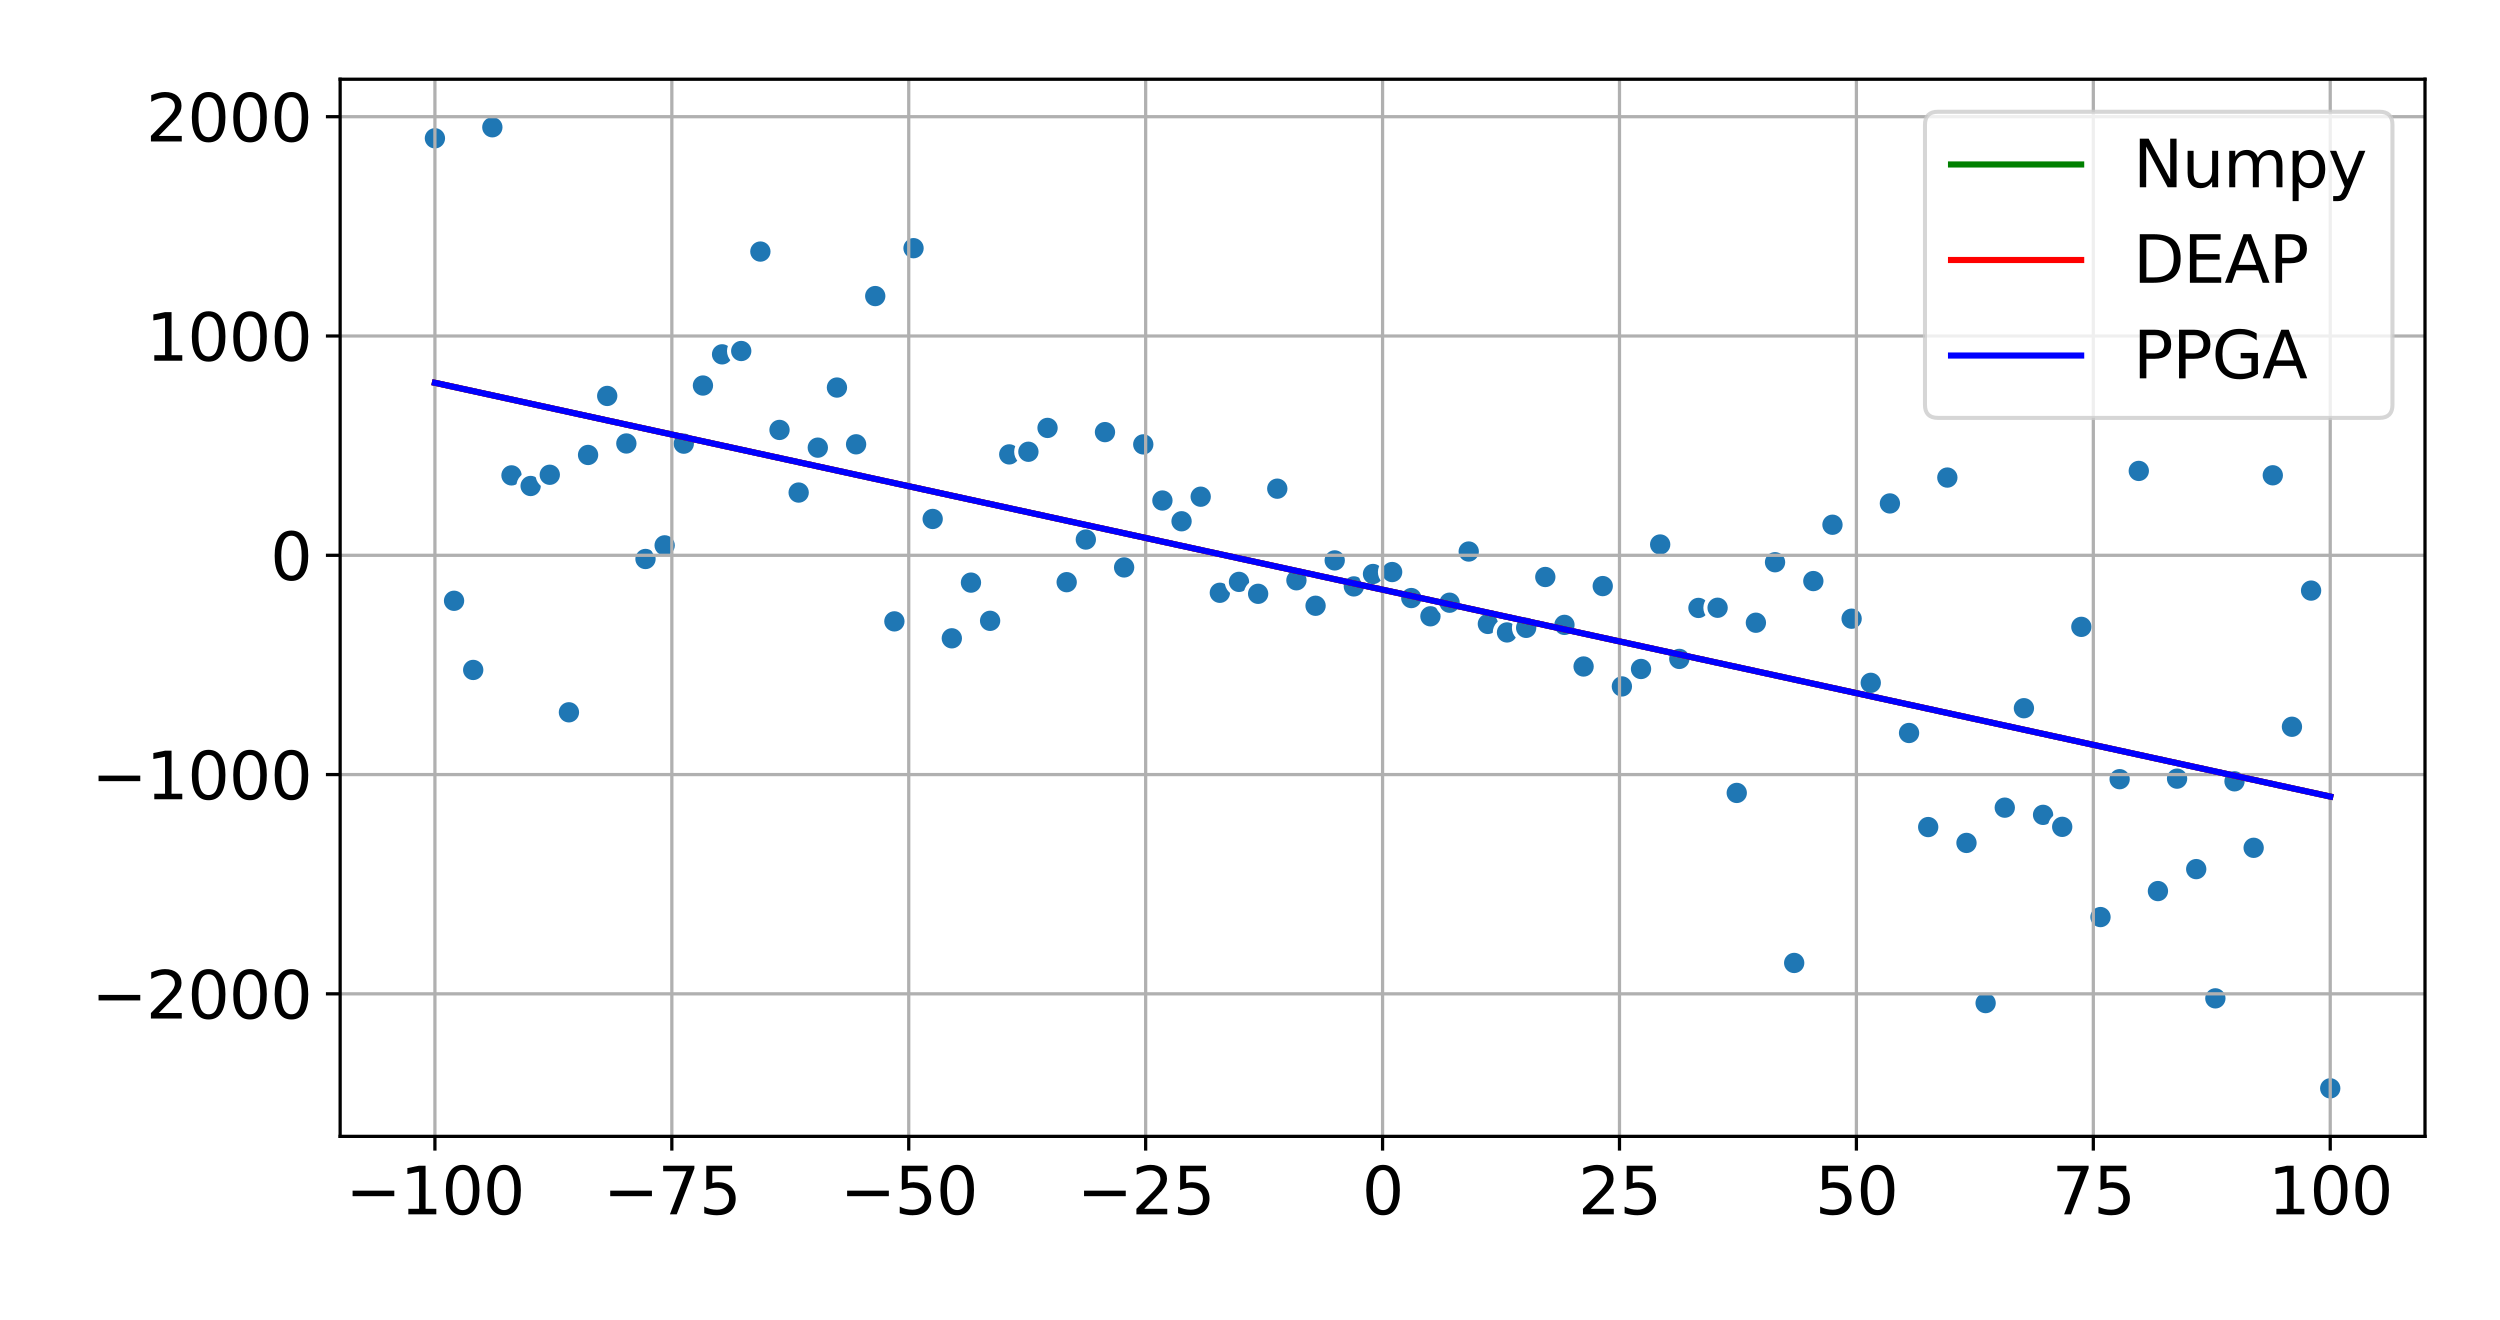 <?xml version="1.0" encoding="utf-8" standalone="no"?>
<!DOCTYPE svg PUBLIC "-//W3C//DTD SVG 1.1//EN"
  "http://www.w3.org/Graphics/SVG/1.1/DTD/svg11.dtd">
<svg xmlns:xlink="http://www.w3.org/1999/xlink" width="614.586pt" height="324.578pt" viewBox="0 0 614.586 324.578" xmlns="http://www.w3.org/2000/svg" version="1.1">
 <defs>
  <style type="text/css">*{stroke-linejoin: round; stroke-linecap: butt}</style>
 </defs>
 <g id="figure_1">
  <g id="patch_1">
   <path d="M 0 324.578 
L 614.586 324.578 
L 614.586 0 
L 0 0 
z
" style="fill: #ffffff"/>
  </g>
  <g id="axes_1">
   <g id="patch_2">
    <path d="M 83.62 279.363 
L 596.148 279.363 
L 596.148 19.475 
L 83.62 19.475 
z
" style="fill: #ffffff"/>
   </g>
   <g id="PathCollection_1">
    <defs>
     <path id="m44e8a7bd91" d="M 0 3 
C 0.796 3 1.559 2.684 2.121 2.121 
C 2.684 1.559 3 0.796 3 0 
C 3 -0.796 2.684 -1.559 2.121 -2.121 
C 1.559 -2.684 0.796 -3 0 -3 
C -0.796 -3 -1.559 -2.684 -2.121 -2.121 
C -2.684 -1.559 -3 -0.796 -3 0 
C -3 0.796 -2.684 1.559 -2.121 2.121 
C -1.559 2.684 -0.796 3 0 3 
z
" style="stroke: #ffffff"/>
    </defs>
    <g clip-path="url(#pdc5e585658)">
     <use xlink:href="#m44e8a7bd91" x="106.917" y="33.995" style="fill: #1f77b4; stroke: #ffffff"/>
     <use xlink:href="#m44e8a7bd91" x="111.623" y="147.694" style="fill: #1f77b4; stroke: #ffffff"/>
     <use xlink:href="#m44e8a7bd91" x="116.33" y="164.696" style="fill: #1f77b4; stroke: #ffffff"/>
     <use xlink:href="#m44e8a7bd91" x="121.036" y="31.288" style="fill: #1f77b4; stroke: #ffffff"/>
     <use xlink:href="#m44e8a7bd91" x="125.742" y="116.866" style="fill: #1f77b4; stroke: #ffffff"/>
     <use xlink:href="#m44e8a7bd91" x="130.449" y="119.473" style="fill: #1f77b4; stroke: #ffffff"/>
     <use xlink:href="#m44e8a7bd91" x="135.155" y="116.714" style="fill: #1f77b4; stroke: #ffffff"/>
     <use xlink:href="#m44e8a7bd91" x="139.862" y="175.11" style="fill: #1f77b4; stroke: #ffffff"/>
     <use xlink:href="#m44e8a7bd91" x="144.568" y="111.844" style="fill: #1f77b4; stroke: #ffffff"/>
     <use xlink:href="#m44e8a7bd91" x="149.274" y="97.334" style="fill: #1f77b4; stroke: #ffffff"/>
     <use xlink:href="#m44e8a7bd91" x="153.981" y="109.023" style="fill: #1f77b4; stroke: #ffffff"/>
     <use xlink:href="#m44e8a7bd91" x="158.687" y="137.419" style="fill: #1f77b4; stroke: #ffffff"/>
     <use xlink:href="#m44e8a7bd91" x="163.394" y="134.068" style="fill: #1f77b4; stroke: #ffffff"/>
     <use xlink:href="#m44e8a7bd91" x="168.1" y="109.067" style="fill: #1f77b4; stroke: #ffffff"/>
     <use xlink:href="#m44e8a7bd91" x="172.807" y="94.777" style="fill: #1f77b4; stroke: #ffffff"/>
     <use xlink:href="#m44e8a7bd91" x="177.513" y="87.11" style="fill: #1f77b4; stroke: #ffffff"/>
     <use xlink:href="#m44e8a7bd91" x="182.219" y="86.289" style="fill: #1f77b4; stroke: #ffffff"/>
     <use xlink:href="#m44e8a7bd91" x="186.926" y="61.844" style="fill: #1f77b4; stroke: #ffffff"/>
     <use xlink:href="#m44e8a7bd91" x="191.632" y="105.69" style="fill: #1f77b4; stroke: #ffffff"/>
     <use xlink:href="#m44e8a7bd91" x="196.339" y="121.088" style="fill: #1f77b4; stroke: #ffffff"/>
     <use xlink:href="#m44e8a7bd91" x="201.045" y="110.049" style="fill: #1f77b4; stroke: #ffffff"/>
     <use xlink:href="#m44e8a7bd91" x="205.751" y="95.274" style="fill: #1f77b4; stroke: #ffffff"/>
     <use xlink:href="#m44e8a7bd91" x="210.458" y="109.227" style="fill: #1f77b4; stroke: #ffffff"/>
     <use xlink:href="#m44e8a7bd91" x="215.164" y="72.785" style="fill: #1f77b4; stroke: #ffffff"/>
     <use xlink:href="#m44e8a7bd91" x="219.871" y="152.755" style="fill: #1f77b4; stroke: #ffffff"/>
     <use xlink:href="#m44e8a7bd91" x="224.577" y="61.013" style="fill: #1f77b4; stroke: #ffffff"/>
     <use xlink:href="#m44e8a7bd91" x="229.284" y="127.577" style="fill: #1f77b4; stroke: #ffffff"/>
     <use xlink:href="#m44e8a7bd91" x="233.99" y="156.919" style="fill: #1f77b4; stroke: #ffffff"/>
     <use xlink:href="#m44e8a7bd91" x="238.696" y="143.227" style="fill: #1f77b4; stroke: #ffffff"/>
     <use xlink:href="#m44e8a7bd91" x="243.403" y="152.619" style="fill: #1f77b4; stroke: #ffffff"/>
     <use xlink:href="#m44e8a7bd91" x="248.109" y="111.705" style="fill: #1f77b4; stroke: #ffffff"/>
     <use xlink:href="#m44e8a7bd91" x="252.816" y="111.058" style="fill: #1f77b4; stroke: #ffffff"/>
     <use xlink:href="#m44e8a7bd91" x="257.522" y="105.197" style="fill: #1f77b4; stroke: #ffffff"/>
     <use xlink:href="#m44e8a7bd91" x="262.228" y="143.119" style="fill: #1f77b4; stroke: #ffffff"/>
     <use xlink:href="#m44e8a7bd91" x="266.935" y="132.64" style="fill: #1f77b4; stroke: #ffffff"/>
     <use xlink:href="#m44e8a7bd91" x="271.641" y="106.228" style="fill: #1f77b4; stroke: #ffffff"/>
     <use xlink:href="#m44e8a7bd91" x="276.348" y="139.492" style="fill: #1f77b4; stroke: #ffffff"/>
     <use xlink:href="#m44e8a7bd91" x="281.054" y="109.247" style="fill: #1f77b4; stroke: #ffffff"/>
     <use xlink:href="#m44e8a7bd91" x="285.76" y="123.046" style="fill: #1f77b4; stroke: #ffffff"/>
     <use xlink:href="#m44e8a7bd91" x="290.467" y="128.146" style="fill: #1f77b4; stroke: #ffffff"/>
     <use xlink:href="#m44e8a7bd91" x="295.173" y="122.106" style="fill: #1f77b4; stroke: #ffffff"/>
     <use xlink:href="#m44e8a7bd91" x="299.88" y="145.727" style="fill: #1f77b4; stroke: #ffffff"/>
     <use xlink:href="#m44e8a7bd91" x="304.586" y="143.046" style="fill: #1f77b4; stroke: #ffffff"/>
     <use xlink:href="#m44e8a7bd91" x="309.293" y="145.979" style="fill: #1f77b4; stroke: #ffffff"/>
     <use xlink:href="#m44e8a7bd91" x="313.999" y="120.135" style="fill: #1f77b4; stroke: #ffffff"/>
     <use xlink:href="#m44e8a7bd91" x="318.705" y="142.653" style="fill: #1f77b4; stroke: #ffffff"/>
     <use xlink:href="#m44e8a7bd91" x="323.412" y="148.917" style="fill: #1f77b4; stroke: #ffffff"/>
     <use xlink:href="#m44e8a7bd91" x="328.118" y="137.767" style="fill: #1f77b4; stroke: #ffffff"/>
     <use xlink:href="#m44e8a7bd91" x="332.825" y="144.16" style="fill: #1f77b4; stroke: #ffffff"/>
     <use xlink:href="#m44e8a7bd91" x="337.531" y="141.107" style="fill: #1f77b4; stroke: #ffffff"/>
     <use xlink:href="#m44e8a7bd91" x="342.237" y="140.628" style="fill: #1f77b4; stroke: #ffffff"/>
     <use xlink:href="#m44e8a7bd91" x="346.944" y="147.022" style="fill: #1f77b4; stroke: #ffffff"/>
     <use xlink:href="#m44e8a7bd91" x="351.65" y="151.506" style="fill: #1f77b4; stroke: #ffffff"/>
     <use xlink:href="#m44e8a7bd91" x="356.357" y="148.167" style="fill: #1f77b4; stroke: #ffffff"/>
     <use xlink:href="#m44e8a7bd91" x="361.063" y="135.584" style="fill: #1f77b4; stroke: #ffffff"/>
     <use xlink:href="#m44e8a7bd91" x="365.77" y="153.381" style="fill: #1f77b4; stroke: #ffffff"/>
     <use xlink:href="#m44e8a7bd91" x="370.476" y="155.474" style="fill: #1f77b4; stroke: #ffffff"/>
     <use xlink:href="#m44e8a7bd91" x="375.182" y="154.347" style="fill: #1f77b4; stroke: #ffffff"/>
     <use xlink:href="#m44e8a7bd91" x="379.889" y="141.845" style="fill: #1f77b4; stroke: #ffffff"/>
     <use xlink:href="#m44e8a7bd91" x="384.595" y="153.617" style="fill: #1f77b4; stroke: #ffffff"/>
     <use xlink:href="#m44e8a7bd91" x="389.302" y="163.848" style="fill: #1f77b4; stroke: #ffffff"/>
     <use xlink:href="#m44e8a7bd91" x="394.008" y="144.08" style="fill: #1f77b4; stroke: #ffffff"/>
     <use xlink:href="#m44e8a7bd91" x="398.714" y="168.746" style="fill: #1f77b4; stroke: #ffffff"/>
     <use xlink:href="#m44e8a7bd91" x="403.421" y="164.457" style="fill: #1f77b4; stroke: #ffffff"/>
     <use xlink:href="#m44e8a7bd91" x="408.127" y="133.857" style="fill: #1f77b4; stroke: #ffffff"/>
     <use xlink:href="#m44e8a7bd91" x="412.834" y="161.982" style="fill: #1f77b4; stroke: #ffffff"/>
     <use xlink:href="#m44e8a7bd91" x="417.54" y="149.449" style="fill: #1f77b4; stroke: #ffffff"/>
     <use xlink:href="#m44e8a7bd91" x="422.246" y="149.408" style="fill: #1f77b4; stroke: #ffffff"/>
     <use xlink:href="#m44e8a7bd91" x="426.953" y="194.928" style="fill: #1f77b4; stroke: #ffffff"/>
     <use xlink:href="#m44e8a7bd91" x="431.659" y="153.088" style="fill: #1f77b4; stroke: #ffffff"/>
     <use xlink:href="#m44e8a7bd91" x="436.366" y="138.218" style="fill: #1f77b4; stroke: #ffffff"/>
     <use xlink:href="#m44e8a7bd91" x="441.072" y="236.726" style="fill: #1f77b4; stroke: #ffffff"/>
     <use xlink:href="#m44e8a7bd91" x="445.779" y="142.847" style="fill: #1f77b4; stroke: #ffffff"/>
     <use xlink:href="#m44e8a7bd91" x="450.485" y="128.999" style="fill: #1f77b4; stroke: #ffffff"/>
     <use xlink:href="#m44e8a7bd91" x="455.191" y="152.097" style="fill: #1f77b4; stroke: #ffffff"/>
     <use xlink:href="#m44e8a7bd91" x="459.898" y="167.863" style="fill: #1f77b4; stroke: #ffffff"/>
     <use xlink:href="#m44e8a7bd91" x="464.604" y="123.761" style="fill: #1f77b4; stroke: #ffffff"/>
     <use xlink:href="#m44e8a7bd91" x="469.311" y="180.192" style="fill: #1f77b4; stroke: #ffffff"/>
     <use xlink:href="#m44e8a7bd91" x="474.017" y="203.321" style="fill: #1f77b4; stroke: #ffffff"/>
     <use xlink:href="#m44e8a7bd91" x="478.723" y="117.402" style="fill: #1f77b4; stroke: #ffffff"/>
     <use xlink:href="#m44e8a7bd91" x="483.43" y="207.218" style="fill: #1f77b4; stroke: #ffffff"/>
     <use xlink:href="#m44e8a7bd91" x="488.136" y="246.594" style="fill: #1f77b4; stroke: #ffffff"/>
     <use xlink:href="#m44e8a7bd91" x="492.843" y="198.55" style="fill: #1f77b4; stroke: #ffffff"/>
     <use xlink:href="#m44e8a7bd91" x="497.549" y="174.103" style="fill: #1f77b4; stroke: #ffffff"/>
     <use xlink:href="#m44e8a7bd91" x="502.256" y="200.32" style="fill: #1f77b4; stroke: #ffffff"/>
     <use xlink:href="#m44e8a7bd91" x="506.962" y="203.267" style="fill: #1f77b4; stroke: #ffffff"/>
     <use xlink:href="#m44e8a7bd91" x="511.668" y="154.103" style="fill: #1f77b4; stroke: #ffffff"/>
     <use xlink:href="#m44e8a7bd91" x="516.375" y="225.446" style="fill: #1f77b4; stroke: #ffffff"/>
     <use xlink:href="#m44e8a7bd91" x="521.081" y="191.548" style="fill: #1f77b4; stroke: #ffffff"/>
     <use xlink:href="#m44e8a7bd91" x="525.788" y="115.768" style="fill: #1f77b4; stroke: #ffffff"/>
     <use xlink:href="#m44e8a7bd91" x="530.494" y="219.056" style="fill: #1f77b4; stroke: #ffffff"/>
     <use xlink:href="#m44e8a7bd91" x="535.2" y="191.418" style="fill: #1f77b4; stroke: #ffffff"/>
     <use xlink:href="#m44e8a7bd91" x="539.907" y="213.659" style="fill: #1f77b4; stroke: #ffffff"/>
     <use xlink:href="#m44e8a7bd91" x="544.613" y="245.43" style="fill: #1f77b4; stroke: #ffffff"/>
     <use xlink:href="#m44e8a7bd91" x="549.32" y="192.076" style="fill: #1f77b4; stroke: #ffffff"/>
     <use xlink:href="#m44e8a7bd91" x="554.026" y="208.421" style="fill: #1f77b4; stroke: #ffffff"/>
     <use xlink:href="#m44e8a7bd91" x="558.732" y="116.843" style="fill: #1f77b4; stroke: #ffffff"/>
     <use xlink:href="#m44e8a7bd91" x="563.439" y="178.663" style="fill: #1f77b4; stroke: #ffffff"/>
     <use xlink:href="#m44e8a7bd91" x="568.145" y="145.19" style="fill: #1f77b4; stroke: #ffffff"/>
     <use xlink:href="#m44e8a7bd91" x="572.852" y="267.55" style="fill: #1f77b4; stroke: #ffffff"/>
    </g>
   </g>
   <g id="matplotlib.axis_1">
    <g id="xtick_1">
     <g id="line2d_1">
      <path d="M 106.917 279.363 
L 106.917 19.475 
" clip-path="url(#pdc5e585658)" style="fill: none; stroke: #b0b0b0; stroke-width: 0.8; stroke-linecap: square"/>
     </g>
     <g id="line2d_2">
      <defs>
       <path id="mf479b64e72" d="M 0 0 
L 0 3.5 
" style="stroke: #000000; stroke-width: 0.8"/>
      </defs>
      <g>
       <use xlink:href="#mf479b64e72" x="106.917" y="279.363" style="stroke: #000000; stroke-width: 0.8"/>
      </g>
     </g>
     <g id="text_1">
      <!-- −100 -->
      <g transform="translate(84.943 298.52) scale(0.16 -0.16)">
       <defs>
        <path id="DejaVuSans-2212" d="M 678 2272 
L 4684 2272 
L 4684 1741 
L 678 1741 
L 678 2272 
z
" transform="scale(0.016)"/>
        <path id="DejaVuSans-31" d="M 794 531 
L 1825 531 
L 1825 4091 
L 703 3866 
L 703 4441 
L 1819 4666 
L 2450 4666 
L 2450 531 
L 3481 531 
L 3481 0 
L 794 0 
L 794 531 
z
" transform="scale(0.016)"/>
        <path id="DejaVuSans-30" d="M 2034 4250 
Q 1547 4250 1301 3770 
Q 1056 3291 1056 2328 
Q 1056 1369 1301 889 
Q 1547 409 2034 409 
Q 2525 409 2770 889 
Q 3016 1369 3016 2328 
Q 3016 3291 2770 3770 
Q 2525 4250 2034 4250 
z
M 2034 4750 
Q 2819 4750 3233 4129 
Q 3647 3509 3647 2328 
Q 3647 1150 3233 529 
Q 2819 -91 2034 -91 
Q 1250 -91 836 529 
Q 422 1150 422 2328 
Q 422 3509 836 4129 
Q 1250 4750 2034 4750 
z
" transform="scale(0.016)"/>
       </defs>
       <use xlink:href="#DejaVuSans-2212"/>
       <use xlink:href="#DejaVuSans-31" transform="translate(83.789 0)"/>
       <use xlink:href="#DejaVuSans-30" transform="translate(147.412 0)"/>
       <use xlink:href="#DejaVuSans-30" transform="translate(211.035 0)"/>
      </g>
     </g>
    </g>
    <g id="xtick_2">
     <g id="line2d_3">
      <path d="M 165.159 279.363 
L 165.159 19.475 
" clip-path="url(#pdc5e585658)" style="fill: none; stroke: #b0b0b0; stroke-width: 0.8; stroke-linecap: square"/>
     </g>
     <g id="line2d_4">
      <g>
       <use xlink:href="#mf479b64e72" x="165.159" y="279.363" style="stroke: #000000; stroke-width: 0.8"/>
      </g>
     </g>
     <g id="text_2">
      <!-- −75 -->
      <g transform="translate(148.275 298.52) scale(0.16 -0.16)">
       <defs>
        <path id="DejaVuSans-37" d="M 525 4666 
L 3525 4666 
L 3525 4397 
L 1831 0 
L 1172 0 
L 2766 4134 
L 525 4134 
L 525 4666 
z
" transform="scale(0.016)"/>
        <path id="DejaVuSans-35" d="M 691 4666 
L 3169 4666 
L 3169 4134 
L 1269 4134 
L 1269 2991 
Q 1406 3038 1543 3061 
Q 1681 3084 1819 3084 
Q 2600 3084 3056 2656 
Q 3513 2228 3513 1497 
Q 3513 744 3044 326 
Q 2575 -91 1722 -91 
Q 1428 -91 1123 -41 
Q 819 9 494 109 
L 494 744 
Q 775 591 1075 516 
Q 1375 441 1709 441 
Q 2250 441 2565 725 
Q 2881 1009 2881 1497 
Q 2881 1984 2565 2268 
Q 2250 2553 1709 2553 
Q 1456 2553 1204 2497 
Q 953 2441 691 2322 
L 691 4666 
z
" transform="scale(0.016)"/>
       </defs>
       <use xlink:href="#DejaVuSans-2212"/>
       <use xlink:href="#DejaVuSans-37" transform="translate(83.789 0)"/>
       <use xlink:href="#DejaVuSans-35" transform="translate(147.412 0)"/>
      </g>
     </g>
    </g>
    <g id="xtick_3">
     <g id="line2d_5">
      <path d="M 223.4 279.363 
L 223.4 19.475 
" clip-path="url(#pdc5e585658)" style="fill: none; stroke: #b0b0b0; stroke-width: 0.8; stroke-linecap: square"/>
     </g>
     <g id="line2d_6">
      <g>
       <use xlink:href="#mf479b64e72" x="223.4" y="279.363" style="stroke: #000000; stroke-width: 0.8"/>
      </g>
     </g>
     <g id="text_3">
      <!-- −50 -->
      <g transform="translate(206.517 298.52) scale(0.16 -0.16)">
       <use xlink:href="#DejaVuSans-2212"/>
       <use xlink:href="#DejaVuSans-35" transform="translate(83.789 0)"/>
       <use xlink:href="#DejaVuSans-30" transform="translate(147.412 0)"/>
      </g>
     </g>
    </g>
    <g id="xtick_4">
     <g id="line2d_7">
      <path d="M 281.642 279.363 
L 281.642 19.475 
" clip-path="url(#pdc5e585658)" style="fill: none; stroke: #b0b0b0; stroke-width: 0.8; stroke-linecap: square"/>
     </g>
     <g id="line2d_8">
      <g>
       <use xlink:href="#mf479b64e72" x="281.642" y="279.363" style="stroke: #000000; stroke-width: 0.8"/>
      </g>
     </g>
     <g id="text_4">
      <!-- −25 -->
      <g transform="translate(264.759 298.52) scale(0.16 -0.16)">
       <defs>
        <path id="DejaVuSans-32" d="M 1228 531 
L 3431 531 
L 3431 0 
L 469 0 
L 469 531 
Q 828 903 1448 1529 
Q 2069 2156 2228 2338 
Q 2531 2678 2651 2914 
Q 2772 3150 2772 3378 
Q 2772 3750 2511 3984 
Q 2250 4219 1831 4219 
Q 1534 4219 1204 4116 
Q 875 4013 500 3803 
L 500 4441 
Q 881 4594 1212 4672 
Q 1544 4750 1819 4750 
Q 2544 4750 2975 4387 
Q 3406 4025 3406 3419 
Q 3406 3131 3298 2873 
Q 3191 2616 2906 2266 
Q 2828 2175 2409 1742 
Q 1991 1309 1228 531 
z
" transform="scale(0.016)"/>
       </defs>
       <use xlink:href="#DejaVuSans-2212"/>
       <use xlink:href="#DejaVuSans-32" transform="translate(83.789 0)"/>
       <use xlink:href="#DejaVuSans-35" transform="translate(147.412 0)"/>
      </g>
     </g>
    </g>
    <g id="xtick_5">
     <g id="line2d_9">
      <path d="M 339.884 279.363 
L 339.884 19.475 
" clip-path="url(#pdc5e585658)" style="fill: none; stroke: #b0b0b0; stroke-width: 0.8; stroke-linecap: square"/>
     </g>
     <g id="line2d_10">
      <g>
       <use xlink:href="#mf479b64e72" x="339.884" y="279.363" style="stroke: #000000; stroke-width: 0.8"/>
      </g>
     </g>
     <g id="text_5">
      <!-- 0 -->
      <g transform="translate(334.794 298.52) scale(0.16 -0.16)">
       <use xlink:href="#DejaVuSans-30"/>
      </g>
     </g>
    </g>
    <g id="xtick_6">
     <g id="line2d_11">
      <path d="M 398.126 279.363 
L 398.126 19.475 
" clip-path="url(#pdc5e585658)" style="fill: none; stroke: #b0b0b0; stroke-width: 0.8; stroke-linecap: square"/>
     </g>
     <g id="line2d_12">
      <g>
       <use xlink:href="#mf479b64e72" x="398.126" y="279.363" style="stroke: #000000; stroke-width: 0.8"/>
      </g>
     </g>
     <g id="text_6">
      <!-- 25 -->
      <g transform="translate(387.946 298.52) scale(0.16 -0.16)">
       <use xlink:href="#DejaVuSans-32"/>
       <use xlink:href="#DejaVuSans-35" transform="translate(63.623 0)"/>
      </g>
     </g>
    </g>
    <g id="xtick_7">
     <g id="line2d_13">
      <path d="M 456.368 279.363 
L 456.368 19.475 
" clip-path="url(#pdc5e585658)" style="fill: none; stroke: #b0b0b0; stroke-width: 0.8; stroke-linecap: square"/>
     </g>
     <g id="line2d_14">
      <g>
       <use xlink:href="#mf479b64e72" x="456.368" y="279.363" style="stroke: #000000; stroke-width: 0.8"/>
      </g>
     </g>
     <g id="text_7">
      <!-- 50 -->
      <g transform="translate(446.188 298.52) scale(0.16 -0.16)">
       <use xlink:href="#DejaVuSans-35"/>
       <use xlink:href="#DejaVuSans-30" transform="translate(63.623 0)"/>
      </g>
     </g>
    </g>
    <g id="xtick_8">
     <g id="line2d_15">
      <path d="M 514.61 279.363 
L 514.61 19.475 
" clip-path="url(#pdc5e585658)" style="fill: none; stroke: #b0b0b0; stroke-width: 0.8; stroke-linecap: square"/>
     </g>
     <g id="line2d_16">
      <g>
       <use xlink:href="#mf479b64e72" x="514.61" y="279.363" style="stroke: #000000; stroke-width: 0.8"/>
      </g>
     </g>
     <g id="text_8">
      <!-- 75 -->
      <g transform="translate(504.43 298.52) scale(0.16 -0.16)">
       <use xlink:href="#DejaVuSans-37"/>
       <use xlink:href="#DejaVuSans-35" transform="translate(63.623 0)"/>
      </g>
     </g>
    </g>
    <g id="xtick_9">
     <g id="line2d_17">
      <path d="M 572.852 279.363 
L 572.852 19.475 
" clip-path="url(#pdc5e585658)" style="fill: none; stroke: #b0b0b0; stroke-width: 0.8; stroke-linecap: square"/>
     </g>
     <g id="line2d_18">
      <g>
       <use xlink:href="#mf479b64e72" x="572.852" y="279.363" style="stroke: #000000; stroke-width: 0.8"/>
      </g>
     </g>
     <g id="text_9">
      <!-- 100 -->
      <g transform="translate(557.582 298.52) scale(0.16 -0.16)">
       <use xlink:href="#DejaVuSans-31"/>
       <use xlink:href="#DejaVuSans-30" transform="translate(63.623 0)"/>
       <use xlink:href="#DejaVuSans-30" transform="translate(127.246 0)"/>
      </g>
     </g>
    </g>
   </g>
   <g id="matplotlib.axis_2">
    <g id="ytick_1">
     <g id="line2d_19">
      <path d="M 83.62 244.319 
L 596.148 244.319 
" clip-path="url(#pdc5e585658)" style="fill: none; stroke: #b0b0b0; stroke-width: 0.8; stroke-linecap: square"/>
     </g>
     <g id="line2d_20">
      <defs>
       <path id="mc3f5a3b76f" d="M 0 0 
L -3.5 0 
" style="stroke: #000000; stroke-width: 0.8"/>
      </defs>
      <g>
       <use xlink:href="#mc3f5a3b76f" x="83.62" y="244.319" style="stroke: #000000; stroke-width: 0.8"/>
      </g>
     </g>
     <g id="text_10">
      <!-- −2000 -->
      <g transform="translate(22.492 250.397) scale(0.16 -0.16)">
       <use xlink:href="#DejaVuSans-2212"/>
       <use xlink:href="#DejaVuSans-32" transform="translate(83.789 0)"/>
       <use xlink:href="#DejaVuSans-30" transform="translate(147.412 0)"/>
       <use xlink:href="#DejaVuSans-30" transform="translate(211.035 0)"/>
       <use xlink:href="#DejaVuSans-30" transform="translate(274.658 0)"/>
      </g>
     </g>
    </g>
    <g id="ytick_2">
     <g id="line2d_21">
      <path d="M 83.62 190.413 
L 596.148 190.413 
" clip-path="url(#pdc5e585658)" style="fill: none; stroke: #b0b0b0; stroke-width: 0.8; stroke-linecap: square"/>
     </g>
     <g id="line2d_22">
      <g>
       <use xlink:href="#mc3f5a3b76f" x="83.62" y="190.413" style="stroke: #000000; stroke-width: 0.8"/>
      </g>
     </g>
     <g id="text_11">
      <!-- −1000 -->
      <g transform="translate(22.492 196.491) scale(0.16 -0.16)">
       <use xlink:href="#DejaVuSans-2212"/>
       <use xlink:href="#DejaVuSans-31" transform="translate(83.789 0)"/>
       <use xlink:href="#DejaVuSans-30" transform="translate(147.412 0)"/>
       <use xlink:href="#DejaVuSans-30" transform="translate(211.035 0)"/>
       <use xlink:href="#DejaVuSans-30" transform="translate(274.658 0)"/>
      </g>
     </g>
    </g>
    <g id="ytick_3">
     <g id="line2d_23">
      <path d="M 83.62 136.507 
L 596.148 136.507 
" clip-path="url(#pdc5e585658)" style="fill: none; stroke: #b0b0b0; stroke-width: 0.8; stroke-linecap: square"/>
     </g>
     <g id="line2d_24">
      <g>
       <use xlink:href="#mc3f5a3b76f" x="83.62" y="136.507" style="stroke: #000000; stroke-width: 0.8"/>
      </g>
     </g>
     <g id="text_12">
      <!-- 0 -->
      <g transform="translate(66.44 142.586) scale(0.16 -0.16)">
       <use xlink:href="#DejaVuSans-30"/>
      </g>
     </g>
    </g>
    <g id="ytick_4">
     <g id="line2d_25">
      <path d="M 83.62 82.601 
L 596.148 82.601 
" clip-path="url(#pdc5e585658)" style="fill: none; stroke: #b0b0b0; stroke-width: 0.8; stroke-linecap: square"/>
     </g>
     <g id="line2d_26">
      <g>
       <use xlink:href="#mc3f5a3b76f" x="83.62" y="82.601" style="stroke: #000000; stroke-width: 0.8"/>
      </g>
     </g>
     <g id="text_13">
      <!-- 1000 -->
      <g transform="translate(35.9 88.68) scale(0.16 -0.16)">
       <use xlink:href="#DejaVuSans-31"/>
       <use xlink:href="#DejaVuSans-30" transform="translate(63.623 0)"/>
       <use xlink:href="#DejaVuSans-30" transform="translate(127.246 0)"/>
       <use xlink:href="#DejaVuSans-30" transform="translate(190.869 0)"/>
      </g>
     </g>
    </g>
    <g id="ytick_5">
     <g id="line2d_27">
      <path d="M 83.62 28.695 
L 596.148 28.695 
" clip-path="url(#pdc5e585658)" style="fill: none; stroke: #b0b0b0; stroke-width: 0.8; stroke-linecap: square"/>
     </g>
     <g id="line2d_28">
      <g>
       <use xlink:href="#mc3f5a3b76f" x="83.62" y="28.695" style="stroke: #000000; stroke-width: 0.8"/>
      </g>
     </g>
     <g id="text_14">
      <!-- 2000 -->
      <g transform="translate(35.9 34.774) scale(0.16 -0.16)">
       <use xlink:href="#DejaVuSans-32"/>
       <use xlink:href="#DejaVuSans-30" transform="translate(63.623 0)"/>
       <use xlink:href="#DejaVuSans-30" transform="translate(127.246 0)"/>
       <use xlink:href="#DejaVuSans-30" transform="translate(190.869 0)"/>
      </g>
     </g>
    </g>
   </g>
   <g id="line2d_29">
    <path d="M 106.917 94.105 
L 111.623 95.132 
L 116.33 96.16 
L 121.036 97.187 
L 125.742 98.215 
L 130.449 99.242 
L 135.155 100.27 
L 139.862 101.297 
L 144.568 102.325 
L 149.274 103.352 
L 153.981 104.379 
L 158.687 105.407 
L 163.394 106.434 
L 168.1 107.462 
L 172.807 108.489 
L 177.513 109.517 
L 182.219 110.544 
L 186.926 111.572 
L 191.632 112.599 
L 196.339 113.626 
L 201.045 114.654 
L 205.751 115.681 
L 210.458 116.709 
L 215.164 117.736 
L 219.871 118.764 
L 224.577 119.791 
L 229.284 120.819 
L 233.99 121.846 
L 238.696 122.874 
L 243.403 123.901 
L 248.109 124.928 
L 252.816 125.956 
L 257.522 126.983 
L 262.228 128.011 
L 266.935 129.038 
L 271.641 130.066 
L 276.348 131.093 
L 281.054 132.121 
L 285.76 133.148 
L 290.467 134.175 
L 295.173 135.203 
L 299.88 136.23 
L 304.586 137.258 
L 309.293 138.285 
L 313.999 139.313 
L 318.705 140.34 
L 323.412 141.368 
L 328.118 142.395 
L 332.825 143.422 
L 337.531 144.45 
L 342.237 145.477 
L 346.944 146.505 
L 351.65 147.532 
L 356.357 148.56 
L 361.063 149.587 
L 365.77 150.615 
L 370.476 151.642 
L 375.182 152.67 
L 379.889 153.697 
L 384.595 154.724 
L 389.302 155.752 
L 394.008 156.779 
L 398.714 157.807 
L 403.421 158.834 
L 408.127 159.862 
L 412.834 160.889 
L 417.54 161.917 
L 422.246 162.944 
L 426.953 163.971 
L 431.659 164.999 
L 436.366 166.026 
L 441.072 167.054 
L 445.779 168.081 
L 450.485 169.109 
L 455.191 170.136 
L 459.898 171.164 
L 464.604 172.191 
L 469.311 173.218 
L 474.017 174.246 
L 478.723 175.273 
L 483.43 176.301 
L 488.136 177.328 
L 492.843 178.356 
L 497.549 179.383 
L 502.256 180.411 
L 506.962 181.438 
L 511.668 182.466 
L 516.375 183.493 
L 521.081 184.52 
L 525.788 185.548 
L 530.494 186.575 
L 535.2 187.603 
L 539.907 188.63 
L 544.613 189.658 
L 549.32 190.685 
L 554.026 191.713 
L 558.732 192.74 
L 563.439 193.767 
L 568.145 194.795 
L 572.852 195.822 
" clip-path="url(#pdc5e585658)" style="fill: none; stroke: #008000; stroke-width: 1.5; stroke-linecap: square"/>
   </g>
   <g id="line2d_30">
    <path d="M 106.917 94.105 
L 111.623 95.132 
L 116.33 96.16 
L 121.036 97.187 
L 125.742 98.215 
L 130.449 99.242 
L 135.155 100.27 
L 139.862 101.297 
L 144.568 102.325 
L 149.274 103.352 
L 153.981 104.379 
L 158.687 105.407 
L 163.394 106.434 
L 168.1 107.462 
L 172.807 108.489 
L 177.513 109.517 
L 182.219 110.544 
L 186.926 111.572 
L 191.632 112.599 
L 196.339 113.626 
L 201.045 114.654 
L 205.751 115.681 
L 210.458 116.709 
L 215.164 117.736 
L 219.871 118.764 
L 224.577 119.791 
L 229.284 120.819 
L 233.99 121.846 
L 238.696 122.874 
L 243.403 123.901 
L 248.109 124.928 
L 252.816 125.956 
L 257.522 126.983 
L 262.228 128.011 
L 266.935 129.038 
L 271.641 130.066 
L 276.348 131.093 
L 281.054 132.121 
L 285.76 133.148 
L 290.467 134.175 
L 295.173 135.203 
L 299.88 136.23 
L 304.586 137.258 
L 309.293 138.285 
L 313.999 139.313 
L 318.705 140.34 
L 323.412 141.368 
L 328.118 142.395 
L 332.825 143.422 
L 337.531 144.45 
L 342.237 145.477 
L 346.944 146.505 
L 351.65 147.532 
L 356.357 148.56 
L 361.063 149.587 
L 365.77 150.615 
L 370.476 151.642 
L 375.182 152.67 
L 379.889 153.697 
L 384.595 154.724 
L 389.302 155.752 
L 394.008 156.779 
L 398.714 157.807 
L 403.421 158.834 
L 408.127 159.862 
L 412.834 160.889 
L 417.54 161.917 
L 422.246 162.944 
L 426.953 163.971 
L 431.659 164.999 
L 436.366 166.026 
L 441.072 167.054 
L 445.779 168.081 
L 450.485 169.109 
L 455.191 170.136 
L 459.898 171.164 
L 464.604 172.191 
L 469.311 173.218 
L 474.017 174.246 
L 478.723 175.273 
L 483.43 176.301 
L 488.136 177.328 
L 492.843 178.356 
L 497.549 179.383 
L 502.256 180.411 
L 506.962 181.438 
L 511.668 182.466 
L 516.375 183.493 
L 521.081 184.52 
L 525.788 185.548 
L 530.494 186.575 
L 535.2 187.603 
L 539.907 188.63 
L 544.613 189.658 
L 549.32 190.685 
L 554.026 191.713 
L 558.732 192.74 
L 563.439 193.767 
L 568.145 194.795 
L 572.852 195.822 
" clip-path="url(#pdc5e585658)" style="fill: none; stroke: #ff0000; stroke-width: 1.5; stroke-linecap: square"/>
   </g>
   <g id="line2d_31">
    <path d="M 106.917 94.105 
L 111.623 95.132 
L 116.33 96.16 
L 121.036 97.187 
L 125.742 98.215 
L 130.449 99.242 
L 135.155 100.27 
L 139.862 101.297 
L 144.568 102.325 
L 149.274 103.352 
L 153.981 104.379 
L 158.687 105.407 
L 163.394 106.434 
L 168.1 107.462 
L 172.807 108.489 
L 177.513 109.517 
L 182.219 110.544 
L 186.926 111.572 
L 191.632 112.599 
L 196.339 113.626 
L 201.045 114.654 
L 205.751 115.681 
L 210.458 116.709 
L 215.164 117.736 
L 219.871 118.764 
L 224.577 119.791 
L 229.284 120.819 
L 233.99 121.846 
L 238.696 122.874 
L 243.403 123.901 
L 248.109 124.928 
L 252.816 125.956 
L 257.522 126.983 
L 262.228 128.011 
L 266.935 129.038 
L 271.641 130.066 
L 276.348 131.093 
L 281.054 132.121 
L 285.76 133.148 
L 290.467 134.175 
L 295.173 135.203 
L 299.88 136.23 
L 304.586 137.258 
L 309.293 138.285 
L 313.999 139.313 
L 318.705 140.34 
L 323.412 141.368 
L 328.118 142.395 
L 332.825 143.422 
L 337.531 144.45 
L 342.237 145.477 
L 346.944 146.505 
L 351.65 147.532 
L 356.357 148.56 
L 361.063 149.587 
L 365.77 150.615 
L 370.476 151.642 
L 375.182 152.67 
L 379.889 153.697 
L 384.595 154.724 
L 389.302 155.752 
L 394.008 156.779 
L 398.714 157.807 
L 403.421 158.834 
L 408.127 159.862 
L 412.834 160.889 
L 417.54 161.917 
L 422.246 162.944 
L 426.953 163.971 
L 431.659 164.999 
L 436.366 166.026 
L 441.072 167.054 
L 445.779 168.081 
L 450.485 169.109 
L 455.191 170.136 
L 459.898 171.164 
L 464.604 172.191 
L 469.311 173.218 
L 474.017 174.246 
L 478.723 175.273 
L 483.43 176.301 
L 488.136 177.328 
L 492.843 178.356 
L 497.549 179.383 
L 502.256 180.411 
L 506.962 181.438 
L 511.668 182.466 
L 516.375 183.493 
L 521.081 184.52 
L 525.788 185.548 
L 530.494 186.575 
L 535.2 187.603 
L 539.907 188.63 
L 544.613 189.658 
L 549.32 190.685 
L 554.026 191.713 
L 558.732 192.74 
L 563.439 193.767 
L 568.145 194.795 
L 572.852 195.822 
" clip-path="url(#pdc5e585658)" style="fill: none; stroke: #0000ff; stroke-width: 1.5; stroke-linecap: square"/>
   </g>
   <g id="patch_3">
    <path d="M 83.62 279.363 
L 83.62 19.475 
" style="fill: none; stroke: #000000; stroke-width: 0.8; stroke-linejoin: miter; stroke-linecap: square"/>
   </g>
   <g id="patch_4">
    <path d="M 596.148 279.363 
L 596.148 19.475 
" style="fill: none; stroke: #000000; stroke-width: 0.8; stroke-linejoin: miter; stroke-linecap: square"/>
   </g>
   <g id="patch_5">
    <path d="M 83.62 279.363 
L 596.148 279.363 
" style="fill: none; stroke: #000000; stroke-width: 0.8; stroke-linejoin: miter; stroke-linecap: square"/>
   </g>
   <g id="patch_6">
    <path d="M 83.62 19.475 
L 596.148 19.475 
" style="fill: none; stroke: #000000; stroke-width: 0.8; stroke-linejoin: miter; stroke-linecap: square"/>
   </g>
   <g id="legend_1">
    <g id="patch_7">
     <path d="M 476.426 102.73 
L 584.948 102.73 
Q 588.148 102.73 588.148 99.53 
L 588.148 30.675 
Q 588.148 27.475 584.948 27.475 
L 476.426 27.475 
Q 473.226 27.475 473.226 30.675 
L 473.226 99.53 
Q 473.226 102.73 476.426 102.73 
z
" style="fill: #ffffff; opacity: 0.8; stroke: #cccccc; stroke-linejoin: miter"/>
    </g>
    <g id="line2d_32">
     <path d="M 479.626 40.432 
L 495.626 40.432 
L 511.626 40.432 
" style="fill: none; stroke: #008000; stroke-width: 1.5; stroke-linecap: square"/>
    </g>
    <g id="text_15">
     <!-- Numpy -->
     <g transform="translate(524.426 46.032) scale(0.16 -0.16)">
      <defs>
       <path id="DejaVuSans-4e" d="M 628 4666 
L 1478 4666 
L 3547 763 
L 3547 4666 
L 4159 4666 
L 4159 0 
L 3309 0 
L 1241 3903 
L 1241 0 
L 628 0 
L 628 4666 
z
" transform="scale(0.016)"/>
       <path id="DejaVuSans-75" d="M 544 1381 
L 544 3500 
L 1119 3500 
L 1119 1403 
Q 1119 906 1312 657 
Q 1506 409 1894 409 
Q 2359 409 2629 706 
Q 2900 1003 2900 1516 
L 2900 3500 
L 3475 3500 
L 3475 0 
L 2900 0 
L 2900 538 
Q 2691 219 2414 64 
Q 2138 -91 1772 -91 
Q 1169 -91 856 284 
Q 544 659 544 1381 
z
M 1991 3584 
L 1991 3584 
z
" transform="scale(0.016)"/>
       <path id="DejaVuSans-6d" d="M 3328 2828 
Q 3544 3216 3844 3400 
Q 4144 3584 4550 3584 
Q 5097 3584 5394 3201 
Q 5691 2819 5691 2113 
L 5691 0 
L 5113 0 
L 5113 2094 
Q 5113 2597 4934 2840 
Q 4756 3084 4391 3084 
Q 3944 3084 3684 2787 
Q 3425 2491 3425 1978 
L 3425 0 
L 2847 0 
L 2847 2094 
Q 2847 2600 2669 2842 
Q 2491 3084 2119 3084 
Q 1678 3084 1418 2786 
Q 1159 2488 1159 1978 
L 1159 0 
L 581 0 
L 581 3500 
L 1159 3500 
L 1159 2956 
Q 1356 3278 1631 3431 
Q 1906 3584 2284 3584 
Q 2666 3584 2933 3390 
Q 3200 3197 3328 2828 
z
" transform="scale(0.016)"/>
       <path id="DejaVuSans-70" d="M 1159 525 
L 1159 -1331 
L 581 -1331 
L 581 3500 
L 1159 3500 
L 1159 2969 
Q 1341 3281 1617 3432 
Q 1894 3584 2278 3584 
Q 2916 3584 3314 3078 
Q 3713 2572 3713 1747 
Q 3713 922 3314 415 
Q 2916 -91 2278 -91 
Q 1894 -91 1617 61 
Q 1341 213 1159 525 
z
M 3116 1747 
Q 3116 2381 2855 2742 
Q 2594 3103 2138 3103 
Q 1681 3103 1420 2742 
Q 1159 2381 1159 1747 
Q 1159 1113 1420 752 
Q 1681 391 2138 391 
Q 2594 391 2855 752 
Q 3116 1113 3116 1747 
z
" transform="scale(0.016)"/>
       <path id="DejaVuSans-79" d="M 2059 -325 
Q 1816 -950 1584 -1140 
Q 1353 -1331 966 -1331 
L 506 -1331 
L 506 -850 
L 844 -850 
Q 1081 -850 1212 -737 
Q 1344 -625 1503 -206 
L 1606 56 
L 191 3500 
L 800 3500 
L 1894 763 
L 2988 3500 
L 3597 3500 
L 2059 -325 
z
" transform="scale(0.016)"/>
      </defs>
      <use xlink:href="#DejaVuSans-4e"/>
      <use xlink:href="#DejaVuSans-75" transform="translate(74.805 0)"/>
      <use xlink:href="#DejaVuSans-6d" transform="translate(138.184 0)"/>
      <use xlink:href="#DejaVuSans-70" transform="translate(235.596 0)"/>
      <use xlink:href="#DejaVuSans-79" transform="translate(299.072 0)"/>
     </g>
    </g>
    <g id="line2d_33">
     <path d="M 479.626 63.917 
L 495.626 63.917 
L 511.626 63.917 
" style="fill: none; stroke: #ff0000; stroke-width: 1.5; stroke-linecap: square"/>
    </g>
    <g id="text_16">
     <!-- DEAP -->
     <g transform="translate(524.426 69.517) scale(0.16 -0.16)">
      <defs>
       <path id="DejaVuSans-44" d="M 1259 4147 
L 1259 519 
L 2022 519 
Q 2988 519 3436 956 
Q 3884 1394 3884 2338 
Q 3884 3275 3436 3711 
Q 2988 4147 2022 4147 
L 1259 4147 
z
M 628 4666 
L 1925 4666 
Q 3281 4666 3915 4102 
Q 4550 3538 4550 2338 
Q 4550 1131 3912 565 
Q 3275 0 1925 0 
L 628 0 
L 628 4666 
z
" transform="scale(0.016)"/>
       <path id="DejaVuSans-45" d="M 628 4666 
L 3578 4666 
L 3578 4134 
L 1259 4134 
L 1259 2753 
L 3481 2753 
L 3481 2222 
L 1259 2222 
L 1259 531 
L 3634 531 
L 3634 0 
L 628 0 
L 628 4666 
z
" transform="scale(0.016)"/>
       <path id="DejaVuSans-41" d="M 2188 4044 
L 1331 1722 
L 3047 1722 
L 2188 4044 
z
M 1831 4666 
L 2547 4666 
L 4325 0 
L 3669 0 
L 3244 1197 
L 1141 1197 
L 716 0 
L 50 0 
L 1831 4666 
z
" transform="scale(0.016)"/>
       <path id="DejaVuSans-50" d="M 1259 4147 
L 1259 2394 
L 2053 2394 
Q 2494 2394 2734 2622 
Q 2975 2850 2975 3272 
Q 2975 3691 2734 3919 
Q 2494 4147 2053 4147 
L 1259 4147 
z
M 628 4666 
L 2053 4666 
Q 2838 4666 3239 4311 
Q 3641 3956 3641 3272 
Q 3641 2581 3239 2228 
Q 2838 1875 2053 1875 
L 1259 1875 
L 1259 0 
L 628 0 
L 628 4666 
z
" transform="scale(0.016)"/>
      </defs>
      <use xlink:href="#DejaVuSans-44"/>
      <use xlink:href="#DejaVuSans-45" transform="translate(77.002 0)"/>
      <use xlink:href="#DejaVuSans-41" transform="translate(140.186 0)"/>
      <use xlink:href="#DejaVuSans-50" transform="translate(208.594 0)"/>
     </g>
    </g>
    <g id="line2d_34">
     <path d="M 479.626 87.402 
L 495.626 87.402 
L 511.626 87.402 
" style="fill: none; stroke: #0000ff; stroke-width: 1.5; stroke-linecap: square"/>
    </g>
    <g id="text_17">
     <!-- PPGA -->
     <g transform="translate(524.426 93.002) scale(0.16 -0.16)">
      <defs>
       <path id="DejaVuSans-47" d="M 3809 666 
L 3809 1919 
L 2778 1919 
L 2778 2438 
L 4434 2438 
L 4434 434 
Q 4069 175 3628 42 
Q 3188 -91 2688 -91 
Q 1594 -91 976 548 
Q 359 1188 359 2328 
Q 359 3472 976 4111 
Q 1594 4750 2688 4750 
Q 3144 4750 3555 4637 
Q 3966 4525 4313 4306 
L 4313 3634 
Q 3963 3931 3569 4081 
Q 3175 4231 2741 4231 
Q 1884 4231 1454 3753 
Q 1025 3275 1025 2328 
Q 1025 1384 1454 906 
Q 1884 428 2741 428 
Q 3075 428 3337 486 
Q 3600 544 3809 666 
z
" transform="scale(0.016)"/>
      </defs>
      <use xlink:href="#DejaVuSans-50"/>
      <use xlink:href="#DejaVuSans-50" transform="translate(60.303 0)"/>
      <use xlink:href="#DejaVuSans-47" transform="translate(120.605 0)"/>
      <use xlink:href="#DejaVuSans-41" transform="translate(198.096 0)"/>
     </g>
    </g>
   </g>
  </g>
 </g>
 <defs>
  <clipPath id="pdc5e585658">
   <rect x="83.62" y="19.475" width="512.529" height="259.888"/>
  </clipPath>
 </defs>
</svg>
